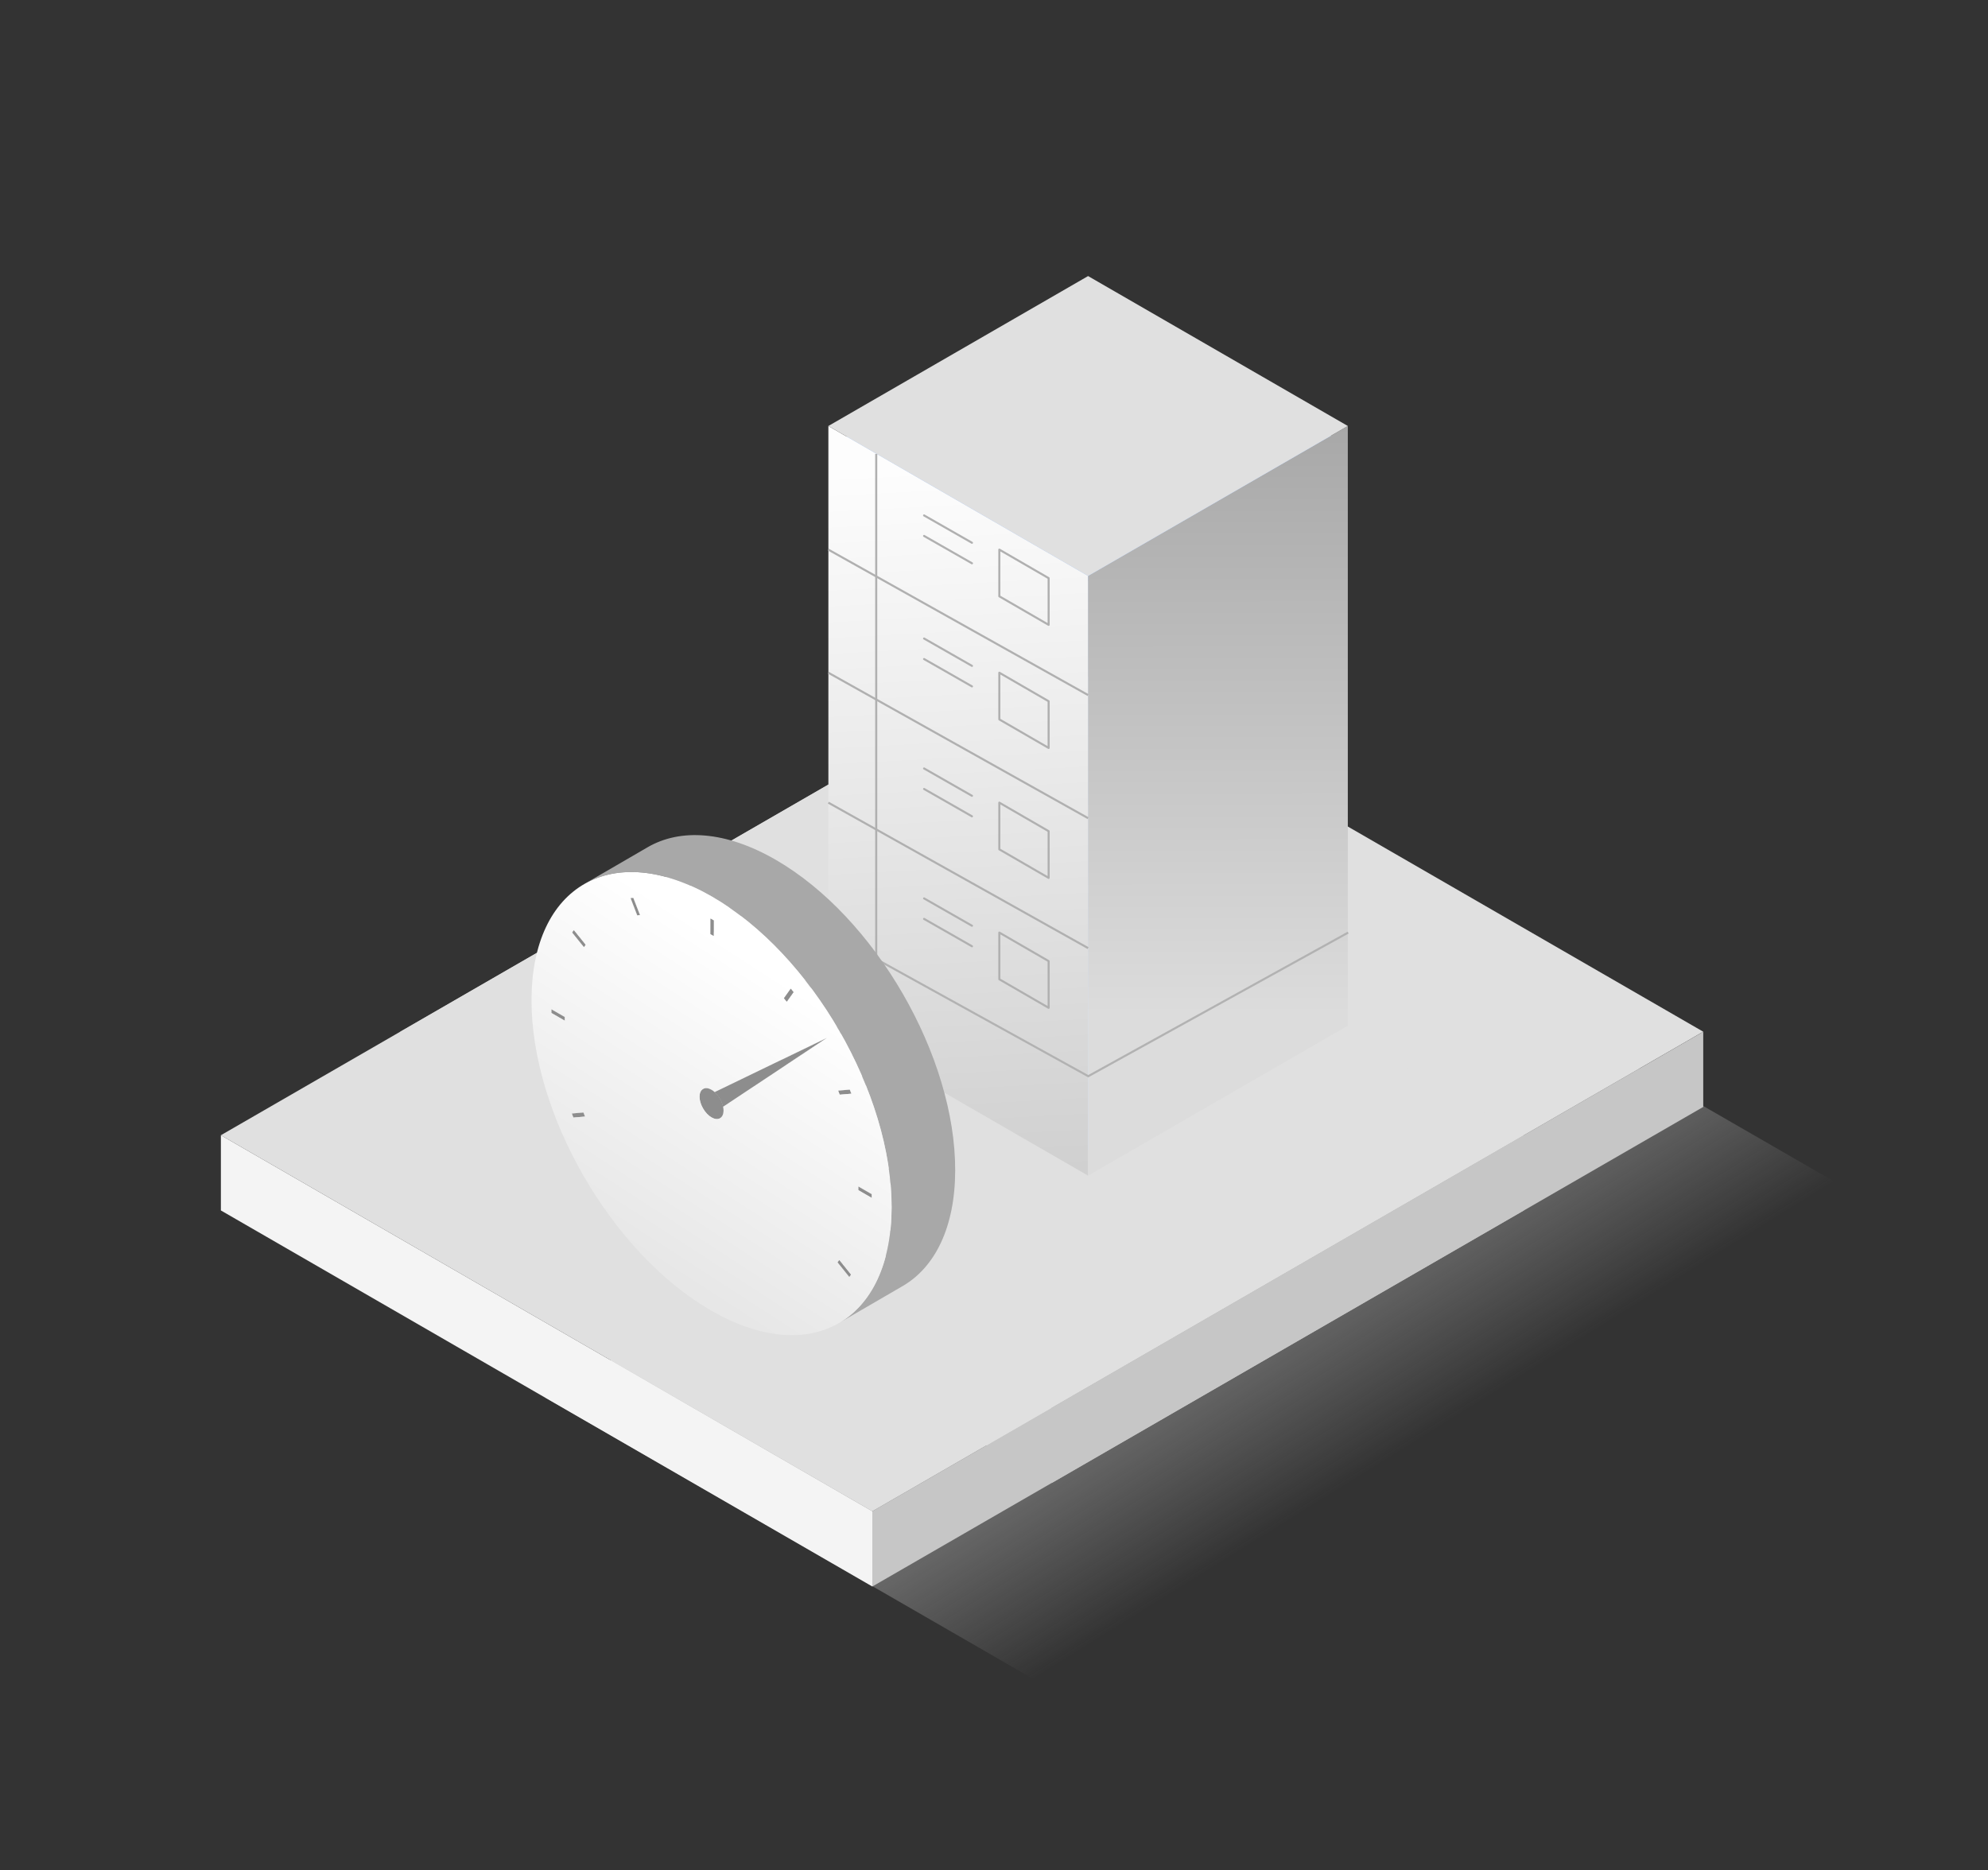 <svg width="288" height="271" viewBox="0 0 288 271" fill="none" xmlns="http://www.w3.org/2000/svg">
<rect x="0" y="0" width="288" height="271" fill="#333333" stroke="none"/>
<g clip-path="url(#clip0_9009_13775)">
<path d="M199.502 133L320 202.5L199.502 272L79 202.5" fill="url(#paint0_linear_9009_13775)"/>
<path d="M152.375 95L246.746 149.486L152.375 203.973L58 149.486" fill="#E0E0E0"/>
<path d="M152.375 214.873L246.747 160.386V149.488L152.375 203.974V214.873Z" fill="#C6C6C6"/>
<path d="M58 160.386L152.375 214.873V203.974L58 149.488V160.386Z" fill="#F4F4F4"/>
<path d="M126.375 110L220.746 164.486L126.375 218.973L32 164.486" fill="#E0E0E0"/>
<path d="M126.375 229.873L220.747 175.386V164.488L126.375 218.974V229.873Z" fill="#C6C6C6"/>
<path d="M32 175.386L126.375 229.873V218.974L32 164.488V175.386Z" fill="#F4F4F4"/>
<path d="M157.858 166.721L193.58 146.095V63.598L157.858 84.224V166.721Z" fill="url(#paint1_linear_9009_13775)"/>
<path d="M122.137 63.598V146.095L157.86 166.722V84.224L122.137 63.598Z" fill="#D2E1FB" fill-opacity="0.9"/>
<path d="M193.582 63.597L157.86 42.973L122.137 63.597L157.86 84.223L193.582 63.597Z" fill="#A6C8FF"/>
<path d="M193.582 125.472L157.86 146.095L122.137 125.472" stroke="#D0E2FF" stroke-width="0.255" stroke-miterlimit="10"/>
<path d="M184.653 68.755V130.626" stroke="#D0E2FF" stroke-width="0.255" stroke-miterlimit="10"/>
<path d="M157.858 125.472L184.65 110.004" stroke="#E0E0E0" stroke-width="0.255" stroke-miterlimit="10"/>
<path d="M157.858 104.847L184.65 89.379" stroke="#E0E0E0" stroke-width="0.255" stroke-miterlimit="10"/>
<path d="M157.858 84.223V146.094" stroke="#D0E2FF" stroke-width="0.255" stroke-miterlimit="10"/>
<path d="M172.978 85.846L181.907 80.689" stroke="#E0E0E0" stroke-width="0.255" stroke-miterlimit="10"/>
<path d="M172.978 90.056L181.907 84.901" stroke="#E0E0E0" stroke-width="0.255" stroke-miterlimit="10"/>
<path d="M172.978 81.634L181.907 76.478" stroke="#E0E0E0" stroke-width="0.255" stroke-miterlimit="10"/>
<path d="M172.978 106.482L181.907 101.324" stroke="#E0E0E0" stroke-width="0.255" stroke-miterlimit="10"/>
<path d="M172.978 110.692L181.907 105.537" stroke="#E0E0E0" stroke-width="0.255" stroke-miterlimit="10"/>
<path d="M172.978 102.27L181.907 97.114" stroke="#E0E0E0" stroke-width="0.255" stroke-miterlimit="10"/>
<path d="M157.631 170.344L120.007 148.619V61.727L157.631 83.452V170.344Z" fill="url(#paint2_linear_9009_13775)"/>
<path d="M195.257 61.726V148.618L157.63 170.343V83.451L195.257 61.726Z" fill="url(#paint3_linear_9009_13775)"/>
<path d="M120.006 61.722L157.63 40L195.257 61.722L157.63 83.447L120.006 61.722Z" fill="#E0E0E0"/>
<path d="M120 135.125L157.653 155.934L195.308 135.125" stroke="#B2B2B2" stroke-width="0.3" stroke-miterlimit="10"/>
<path d="M126.937 65.763L126.937 139.088" stroke="#B0B0B0" stroke-width="0.3" stroke-miterlimit="10"/>
<path d="M157.631 100.712L120 79.636" stroke="#B0B0B0" stroke-width="0.3" stroke-miterlimit="10"/>
<path d="M157.631 118.548L120 97.472" stroke="#B0B0B0" stroke-width="0.3" stroke-miterlimit="10"/>
<path d="M157.631 137.375L120 116.299" stroke="#B0B0B0" stroke-width="0.3" stroke-miterlimit="10"/>
<path d="M151.914 90.535V83.77L148.343 81.703L144.772 79.636V86.401L151.914 90.535Z" stroke="#B0B0B0" stroke-width="0.3" stroke-linejoin="round"/>
<path d="M151.914 108.371V101.606L148.343 99.539L144.772 97.472V104.237L151.914 108.371Z" stroke="#B0B0B0" stroke-width="0.3" stroke-linejoin="round"/>
<path d="M151.914 127.199V120.433L148.343 118.366L144.772 116.299V123.064L151.914 127.199Z" stroke="#B0B0B0" stroke-width="0.3" stroke-linejoin="round"/>
<path d="M151.914 146.025V139.259L148.343 137.192L144.772 135.125V141.89L151.914 146.025Z" stroke="#B0B0B0" stroke-width="0.3" stroke-linejoin="round"/>
<path d="M140.808 78.644L133.871 74.681" stroke="#B0B0B0" stroke-width="0.3" stroke-miterlimit="10" stroke-linecap="round"/>
<path d="M140.808 81.617L133.871 77.653" stroke="#B0B0B0" stroke-width="0.3" stroke-miterlimit="10" stroke-linecap="round"/>
<path d="M140.808 96.48L133.871 92.517" stroke="#B0B0B0" stroke-width="0.3" stroke-miterlimit="10" stroke-linecap="round"/>
<path d="M140.808 99.453L133.871 95.49" stroke="#B0B0B0" stroke-width="0.3" stroke-miterlimit="10" stroke-linecap="round"/>
<path d="M140.808 115.307L133.871 111.344" stroke="#B0B0B0" stroke-width="0.3" stroke-miterlimit="10" stroke-linecap="round"/>
<path d="M140.808 118.28L133.871 114.316" stroke="#B0B0B0" stroke-width="0.3" stroke-miterlimit="10" stroke-linecap="round"/>
<path d="M140.808 134.134L133.871 130.171" stroke="#B0B0B0" stroke-width="0.3" stroke-miterlimit="10" stroke-linecap="round"/>
<path d="M140.808 137.107L133.871 133.144" stroke="#B0B0B0" stroke-width="0.3" stroke-miterlimit="10" stroke-linecap="round"/>
<path d="M82.832 161.338L92.04 155.987L92.268 156.58L83.06 161.931L82.832 161.338Z" fill="#E0E0E0"/>
<path d="M83.057 161.93L92.265 156.579L93.957 156.433L84.749 161.784L83.057 161.93Z" fill="#E0E0E0"/>
<path d="M82.832 161.337L92.04 155.986L93.732 155.84L84.524 161.191L82.832 161.337Z" fill="#8D8D8D"/>
<path d="M84.524 161.19L84.752 161.784L83.06 161.929L82.832 161.337L84.524 161.19Z" fill="#8D8D8D"/>
<path d="M84.527 161.191L93.736 155.84L93.964 156.432L84.755 161.784L84.527 161.191Z" fill="#8D8D8D"/>
<path d="M79.877 146.233L89.085 140.882L89.084 141.419L79.876 146.77L79.877 146.233Z" fill="#E0E0E0"/>
<path d="M81.829 147.36L91.038 142.009L91.036 142.546L81.828 147.897L81.829 147.36Z" fill="#8D8D8D"/>
<path d="M79.876 146.77L89.084 141.419L91.036 142.546L81.828 147.897L79.876 146.77Z" fill="#E0E0E0"/>
<path d="M81.829 147.359L81.828 147.896L79.876 146.769L79.877 146.232L81.829 147.359Z" fill="#8D8D8D"/>
<path d="M79.876 146.233L89.084 140.882L91.036 142.009L81.828 147.36L79.876 146.233Z" fill="#8D8D8D"/>
<path d="M83.137 134.8L92.345 129.448L92.115 129.776L82.906 135.127L83.137 134.8Z" fill="#E0E0E0"/>
<path d="M82.906 135.127L92.115 129.776L93.8 131.868L84.592 137.22L82.906 135.127Z" fill="#E0E0E0"/>
<path d="M84.823 136.891L94.032 131.54L93.801 131.868L84.593 137.219L84.823 136.891Z" fill="#8D8D8D"/>
<path d="M83.136 134.8L92.344 129.448L94.03 131.54L84.822 136.891L83.136 134.8Z" fill="#8D8D8D"/>
<path d="M101.86 157.777L111.068 152.426C110.382 152.812 110.378 154.077 111.06 155.254C111.399 155.843 111.843 156.296 112.289 156.554C112.734 156.811 113.18 156.871 113.521 156.675L104.313 162.026C103.972 162.223 103.526 162.162 103.081 161.905C102.635 161.648 102.191 161.194 101.852 160.605C101.17 159.429 101.174 158.164 101.86 157.777Z" fill="#E0E0E0"/>
<path d="M101.858 157.777L111.067 152.426C111.408 152.232 111.853 152.293 112.299 152.55L103.09 157.902C102.645 157.644 102.199 157.583 101.858 157.777Z" fill="#8D8D8D"/>
<path d="M103.092 157.902C103.245 157.99 103.397 158.102 103.546 158.234C103.83 158.486 104.098 158.813 104.32 159.199C104.543 159.584 104.692 159.98 104.767 160.351C104.922 161.109 104.771 161.766 104.313 162.027C103.972 162.223 103.526 162.163 103.081 161.906C102.635 161.649 102.191 161.195 101.852 160.606C101.17 159.43 101.174 158.165 101.86 157.778C102.201 157.584 102.646 157.645 103.092 157.902Z" fill="#8D8D8D"/>
<path d="M103.091 157.901L112.299 152.55C112.452 152.638 112.604 152.75 112.753 152.882C113.037 153.134 113.306 153.461 113.528 153.847C113.75 154.232 113.899 154.627 113.975 154.998C114.129 155.757 113.978 156.413 113.52 156.674L104.312 162.026C104.77 161.765 104.921 161.108 104.766 160.35C104.691 159.979 104.542 159.583 104.32 159.198C104.097 158.813 103.829 158.485 103.545 158.233C103.397 158.101 103.244 157.989 103.091 157.901Z" fill="#8D8D8D"/>
<path d="M121.578 182.584L130.785 177.232L130.555 177.56L121.347 182.911L121.578 182.584Z" fill="#E0E0E0"/>
<path d="M121.347 182.912L130.555 177.561L132.241 179.657L123.033 185.009L121.347 182.912Z" fill="#E0E0E0"/>
<path d="M92.311 132.628L101.519 127.277L101.924 127.242L92.716 132.593L92.311 132.628Z" fill="#E0E0E0"/>
<path d="M91.344 130.119L100.552 124.768L101.522 127.277L92.314 132.628L91.344 130.119Z" fill="#E0E0E0"/>
<path d="M121.573 182.584L130.781 177.232L132.468 179.329L123.259 184.68L121.573 182.584Z" fill="#8D8D8D"/>
<path d="M123.264 184.68L132.472 179.329L132.241 179.656L123.033 185.008L123.264 184.68Z" fill="#8D8D8D"/>
<path d="M91.344 130.118L100.551 124.767L100.957 124.737L91.749 130.088L91.344 130.118Z" fill="#8D8D8D"/>
<path d="M91.749 130.089L92.719 132.593L92.314 132.628L91.344 130.119L91.749 130.089Z" fill="#8D8D8D"/>
<path d="M91.744 130.088L100.952 124.737L101.923 127.241L92.715 132.593L91.744 130.088Z" fill="#8D8D8D"/>
<path d="M124.344 171.907L133.552 166.556L133.55 167.093L124.342 172.443L124.344 171.907Z" fill="#E0E0E0"/>
<path d="M102.928 133.096L112.137 127.745L112.13 129.988L102.922 135.339L102.928 133.096Z" fill="#E0E0E0"/>
<path d="M103.395 133.365L112.603 128.014L112.597 130.257L103.389 135.608L103.395 133.365Z" fill="#8D8D8D"/>
<path d="M102.922 135.339L112.13 129.987L112.597 130.257L103.389 135.609L102.922 135.339Z" fill="#E0E0E0"/>
<path d="M126.297 173.034L135.505 167.682L135.503 168.219L126.295 173.57L126.297 173.034Z" fill="#8D8D8D"/>
<path d="M124.342 172.444L133.55 167.093L135.502 168.22L126.294 173.57L124.342 172.444Z" fill="#E0E0E0"/>
<path d="M124.342 171.907L133.55 166.556L135.502 167.683L126.294 173.034L124.342 171.907Z" fill="#8D8D8D"/>
<path d="M126.296 173.034L126.294 173.57L124.342 172.444L124.344 171.907L126.296 173.034Z" fill="#8D8D8D"/>
<path d="M121.415 158.019L130.623 152.668L130.851 153.26L121.644 158.612L121.415 158.019Z" fill="#E0E0E0"/>
<path d="M113.569 144.634L122.778 139.282L123.181 139.785L113.973 145.135L113.569 144.634Z" fill="#E0E0E0"/>
<path d="M121.646 158.612L130.853 153.261L132.546 153.119L123.337 158.47L121.646 158.612Z" fill="#E0E0E0"/>
<path d="M114.551 143.255L123.759 137.904L122.778 139.281L113.569 144.633L114.551 143.255Z" fill="#E0E0E0"/>
<path d="M123.108 157.877L123.336 158.469L121.644 158.611L121.415 158.019L123.108 157.877Z" fill="#8D8D8D"/>
<path d="M121.415 158.02L130.623 152.668L132.316 152.526L123.108 157.878L121.415 158.02Z" fill="#8D8D8D"/>
<path d="M123.109 157.878L132.318 152.526L132.546 153.119L123.337 158.47L123.109 157.878Z" fill="#8D8D8D"/>
<path d="M114.954 143.752L124.162 138.401L123.181 139.784L113.973 145.134L114.954 143.752Z" fill="#8D8D8D"/>
<path d="M114.554 143.255L123.762 137.904L124.166 138.401L114.958 143.752L114.554 143.255Z" fill="#8D8D8D"/>
<path d="M119.804 150.371L129.013 145.02L113.969 154.999L104.761 160.35L119.804 150.371Z" fill="#8D8D8D"/>
<path d="M103.544 158.234L112.752 152.883L129.017 145.02L119.809 150.371L103.544 158.234Z" fill="#8D8D8D"/>
<path d="M119.809 150.371L104.766 160.35C104.69 159.979 104.541 159.584 104.319 159.198C104.096 158.813 103.828 158.485 103.544 158.233L119.809 150.371Z" fill="#8D8D8D"/>
<path d="M102.928 133.096L112.136 127.745L112.603 128.014L103.395 133.366L102.928 133.096Z" fill="#8D8D8D"/>
<path d="M112.379 124.578C105.13 120.393 98.561 120.004 93.819 122.761L84.61 128.112C89.353 125.356 95.921 125.744 103.171 129.929C117.577 138.247 129.216 158.408 129.17 174.962C129.146 183.186 126.243 188.972 121.561 191.692L130.769 186.341C135.452 183.62 138.355 177.834 138.378 169.611C138.425 153.057 126.785 132.896 112.379 124.578Z" fill="#A8A8A8"/>
<path d="M103.169 129.929C117.576 138.246 129.215 158.408 129.169 174.962C129.122 191.516 117.406 198.192 103 189.875C88.593 181.557 76.953 161.396 77 144.842C77.047 128.289 88.763 121.612 103.169 129.929ZM104.311 162.026C104.769 161.765 104.92 161.108 104.765 160.35L119.809 150.371L103.544 158.234C103.395 158.102 103.243 157.99 103.09 157.902C102.644 157.645 102.199 157.583 101.858 157.777C101.172 158.163 101.168 159.429 101.85 160.605C102.189 161.194 102.633 161.648 103.079 161.905C103.524 162.163 103.97 162.223 104.311 162.026ZM92.312 132.628L92.718 132.593L91.747 130.089L91.342 130.119L92.312 132.628ZM114.553 143.256L113.572 144.633L113.975 145.135L114.957 143.753L114.553 143.256ZM83.06 161.93L84.752 161.784L84.524 161.191L82.832 161.338L83.06 161.93ZM123.033 185.008L123.263 184.68L121.577 182.583L121.347 182.911L123.033 185.008ZM84.592 137.22L84.822 136.892L83.136 134.8L82.906 135.128L84.592 137.22ZM121.645 158.612L123.337 158.47L123.109 157.878L121.417 158.02L121.645 158.612ZM102.926 133.097L102.92 135.339L103.387 135.609L103.393 133.367L102.926 133.097ZM81.825 147.896L81.826 147.359L79.874 146.232L79.873 146.769L81.825 147.896ZM124.342 172.443L126.294 173.57L126.295 173.033L124.343 171.906L124.342 172.443Z" fill="url(#paint4_linear_9009_13775)"/>
<path d="M83.137 134.8L84.823 136.892L84.592 137.219L82.906 135.127L83.137 134.8Z" fill="#8D8D8D"/>
<path d="M121.577 182.584L123.263 184.68L123.033 185.008L121.347 182.911L121.577 182.584Z" fill="#8D8D8D"/>
<path d="M103.395 133.366L103.389 135.61L102.922 135.34L102.928 133.097L103.395 133.366Z" fill="#8D8D8D"/>
<path d="M114.551 143.255L114.955 143.752L113.973 145.134L113.569 144.633L114.551 143.255Z" fill="#8D8D8D"/>
</g>
<defs>
<linearGradient id="paint0_linear_9009_13775" x1="175.089" y1="139.071" x2="214.76" y2="202.909" gradientUnits="userSpaceOnUse">
<stop stop-color="#C6C6C6"/>
<stop offset="1" stop-color="#E0E0E0" stop-opacity="0"/>
</linearGradient>
<linearGradient id="paint1_linear_9009_13775" x1="158.126" y1="83.18" x2="184.91" y2="152.732" gradientUnits="userSpaceOnUse">
<stop stop-color="#4589FF"/>
<stop offset="1" stop-color="#79AAFF" stop-opacity="0.8"/>
</linearGradient>
<linearGradient id="paint2_linear_9009_13775" x1="133.376" y1="67.745" x2="138.819" y2="170.344" gradientUnits="userSpaceOnUse">
<stop stop-color="#FDFDFD"/>
<stop offset="1" stop-color="#D0D0D0"/>
</linearGradient>
<linearGradient id="paint3_linear_9009_13775" x1="176.443" y1="61.726" x2="176.479" y2="147.016" gradientUnits="userSpaceOnUse">
<stop stop-color="#A8A8A8"/>
<stop offset="1" stop-color="#DCDCDC"/>
</linearGradient>
<linearGradient id="paint4_linear_9009_13775" x1="117.374" y1="144.374" x2="93.118" y2="181.86" gradientUnits="userSpaceOnUse">
<stop stop-color="white"/>
<stop offset="1" stop-color="#E7E7E7"/>
</linearGradient>
<clipPath id="clip0_9009_13775">
<rect width="288" height="271" fill="white"/>
</clipPath>
</defs>
</svg>
